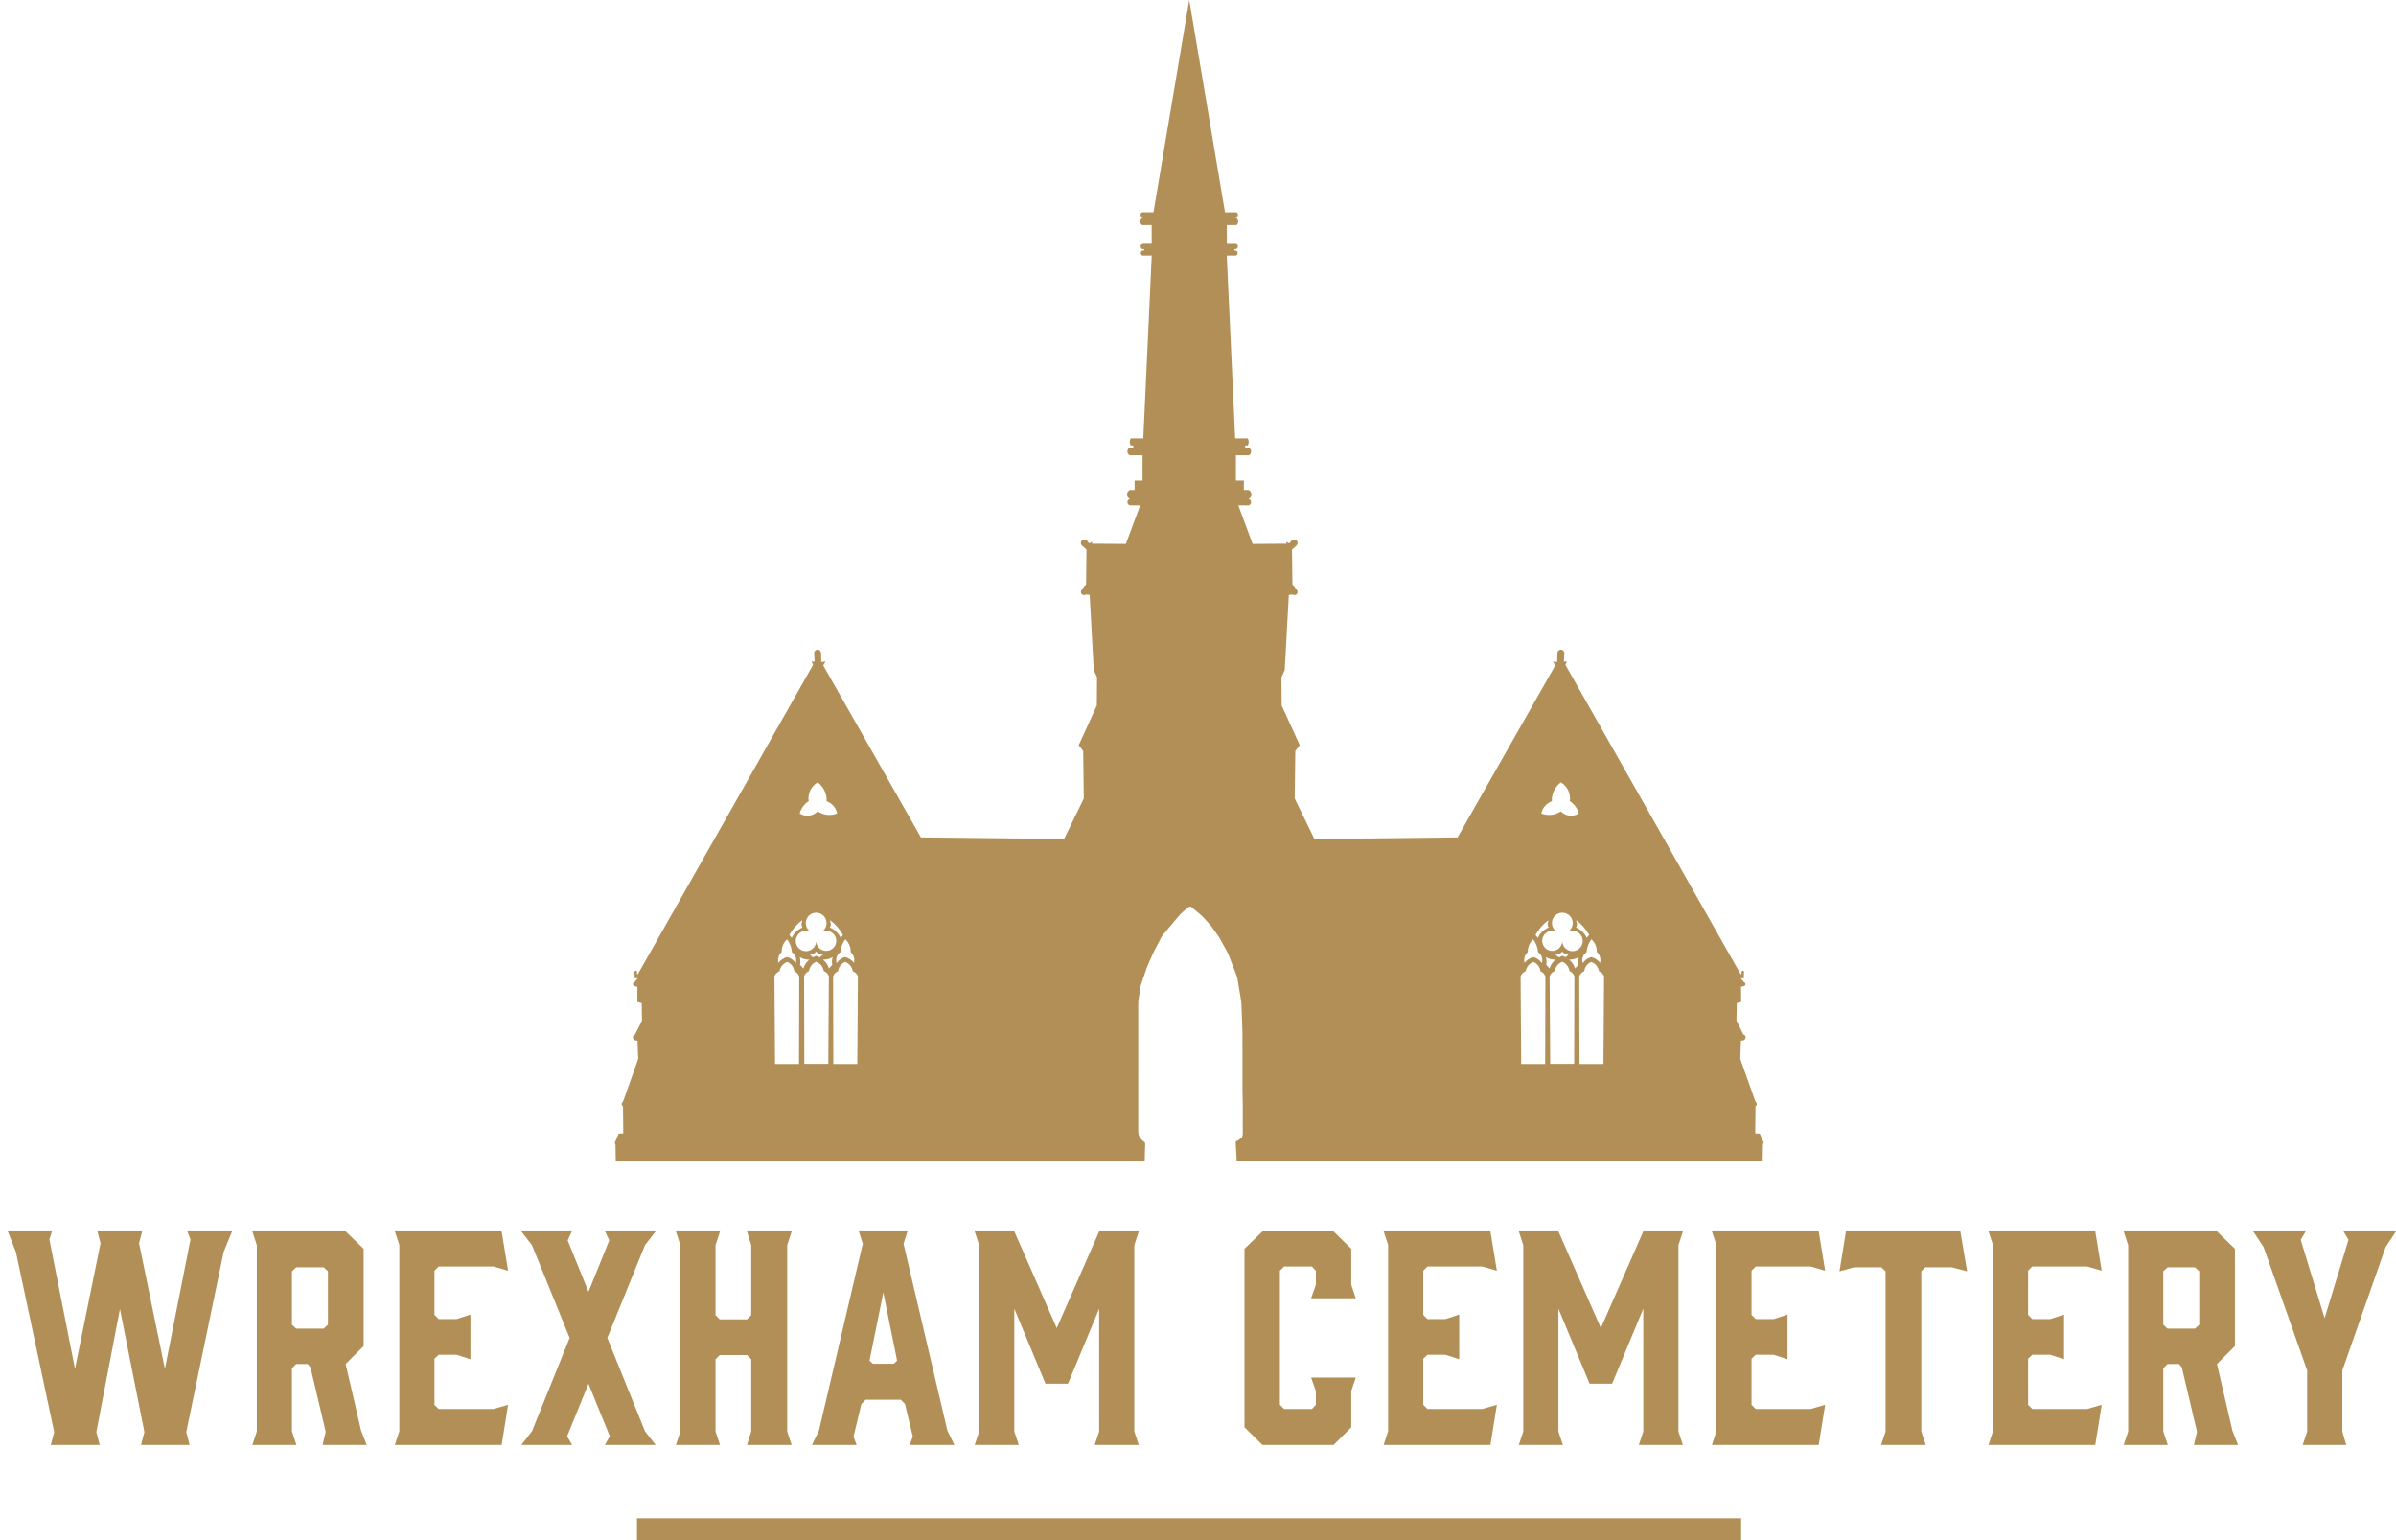 <?xml version="1.0" encoding="utf-8"?>
<!-- Generator: Adobe Illustrator 14.0.0, SVG Export Plug-In . SVG Version: 6.00 Build 43363)  -->
<!DOCTYPE svg PUBLIC "-//W3C//DTD SVG 1.1//EN" "http://www.w3.org/Graphics/SVG/1.1/DTD/svg11.dtd">
<svg version="1.1" id="Layer_1" xmlns="http://www.w3.org/2000/svg" xmlns:xlink="http://www.w3.org/1999/xlink" x="0px" y="0px"
	 width="306.886px" height="197.321px" viewBox="0 0 306.886 197.321" enable-background="new 0 0 306.886 197.321"
	 xml:space="preserve">
<g id="Layer_1_1_">
</g>
<g id="logo">
	<g>
		<path fill="#B28F56" d="M81.584,194.486h141.43v2.835H81.584V194.486L81.584,194.486z"/>
		<path fill="#B28F56" d="M225.398,145.212l-0.584-0.034l0.035-3.476c0.145-0.062,0.211-0.23,0.149-0.375
			c-0.021-0.049-0.056-0.091-0.099-0.122l-0.121-0.273l-1.877-5.285l0.082-2.342l0.312-0.046c0.207-0.057,0.329-0.271,0.273-0.478
			c-0.037-0.134-0.143-0.238-0.276-0.273l-0.88-1.776l0.036-2.233l0.563-0.158l-0.015-1.932l0.396-0.108
			c0.131-0.037,0.207-0.172,0.17-0.303c-0.023-0.083-0.088-0.147-0.17-0.17l-0.444-0.532l0.395,0.02l0.04-0.857
			c-0.027-0.089-0.123-0.139-0.212-0.11c-0.056,0.018-0.099,0.063-0.112,0.12v0.315l-0.108,0.01L200.5,85.161l0.204-0.425
			l-0.4,0.007l0.062-1.094c-0.008-0.246-0.214-0.438-0.46-0.43c-0.234,0.008-0.422,0.196-0.43,0.43l-0.027,1.157l-0.543-0.071
			l0.294,0.507l-12.512,22.026l-18.333,0.205l-2.526-5.188l0.075-6.083l0.572-0.751l-2.316-5.079l-0.03-3.606l0.421-0.932
			l0.525-9.639l0.486-0.054c0.176,0.132,0.425,0.096,0.557-0.08c0.131-0.176,0.096-0.425-0.081-0.557
			c-0.038-0.028-0.081-0.05-0.126-0.063l-0.378-0.62l-0.054-4.419l0.593-0.539c0.174-0.176,0.173-0.459-0.002-0.634
			c-0.176-0.174-0.459-0.174-0.646,0.014l-0.296,0.377l-0.377-0.243l0.027,0.27l-4.342,0.027l-1.833-4.944h1.313
			c0.227-0.052,0.368-0.278,0.316-0.504c-0.036-0.157-0.159-0.28-0.316-0.316c0.317-0.145,0.457-0.519,0.313-0.835
			c-0.063-0.139-0.174-0.25-0.313-0.313h-0.602v-0.408v-0.797h-1.016V58.32h1.644c0.267-0.129,0.378-0.451,0.249-0.718
			c-0.053-0.108-0.141-0.196-0.249-0.249h-0.459v-0.29h0.314c0.191-0.276,0.191-0.642,0-0.918h-1.596l-1.078-23.408h1.172
			c0.18-0.062,0.276-0.258,0.213-0.438c-0.035-0.1-0.113-0.179-0.213-0.213h-0.202v-0.171h0.171
			c0.188-0.034,0.313-0.214,0.279-0.403c-0.026-0.143-0.137-0.254-0.279-0.279h-1.133v-2.404h1.242
			c0.24-0.185,0.285-0.529,0.1-0.769c-0.029-0.038-0.062-0.071-0.1-0.1h-0.155v-0.14h0.155c0.171-0.091,0.236-0.304,0.145-0.476
			c-0.033-0.062-0.083-0.112-0.145-0.145h-1.475L152.321,0l-4.58,27.198h-1.475c-0.171,0.091-0.236,0.304-0.145,0.476
			c0.033,0.062,0.083,0.112,0.145,0.145h0.155v0.14h-0.155c-0.24,0.184-0.285,0.528-0.1,0.769c0.029,0.038,0.062,0.071,0.1,0.1
			h1.242v2.404h-1.133c-0.188,0.034-0.313,0.214-0.279,0.403c0.026,0.143,0.137,0.253,0.279,0.279h0.171v0.171h-0.202
			c-0.18,0.062-0.275,0.258-0.213,0.438c0.034,0.1,0.113,0.179,0.213,0.213h1.173l-1.079,23.408h-1.596
			c-0.191,0.276-0.191,0.642,0,0.918h0.314v0.29h-0.459c-0.267,0.129-0.378,0.451-0.249,0.718c0.052,0.108,0.14,0.196,0.249,0.249
			h1.644v3.237h-1.016v0.797v0.408h-0.602c-0.317,0.144-0.457,0.518-0.313,0.835c0.063,0.139,0.174,0.25,0.313,0.313
			c-0.227,0.052-0.368,0.278-0.316,0.504c0.036,0.157,0.159,0.28,0.316,0.316h1.313l-1.833,4.944l-4.342-0.027l0.027-0.27
			l-0.377,0.243l-0.296-0.377c-0.168-0.182-0.452-0.193-0.633-0.026c-0.182,0.168-0.193,0.452-0.014,0.646l0.593,0.539l-0.054,4.419
			l-0.377,0.62c-0.211,0.062-0.332,0.283-0.27,0.494c0.062,0.21,0.283,0.332,0.494,0.27c0.045-0.014,0.088-0.035,0.126-0.063
			l0.486,0.054l0.525,9.639l0.421,0.932l-0.03,3.606l-2.316,5.079l0.572,0.751l0.075,6.083l-2.526,5.188l-18.333-0.205
			l-12.512-22.026l0.293-0.507l-0.543,0.071l-0.027-1.157c-0.008-0.246-0.214-0.438-0.46-0.43c-0.234,0.008-0.422,0.196-0.43,0.43
			l0.062,1.094l-0.4-0.007l0.204,0.425l-22.45,39.632l-0.108-0.01v-0.315c-0.023-0.091-0.115-0.146-0.206-0.123
			c-0.057,0.014-0.103,0.057-0.12,0.113l0.04,0.857l0.395-0.02l-0.444,0.532c-0.131,0.037-0.207,0.172-0.17,0.303
			c0.023,0.083,0.087,0.147,0.17,0.17l0.395,0.108l-0.014,1.932l0.563,0.158l0.035,2.233l-0.879,1.776
			c-0.208,0.055-0.332,0.268-0.276,0.475c0.036,0.134,0.14,0.239,0.273,0.276l0.312,0.046l0.083,2.342l-1.877,5.285l-0.121,0.273
			c-0.129,0.091-0.161,0.269-0.07,0.398c0.03,0.043,0.073,0.078,0.122,0.099l0.034,3.476l-0.583,0.034l-0.514,1.198l0.103,0.188
			l0.034,2.191h67.745c0-0.007,0.001-0.02,0.001-0.02l0.004-0.096l0.004-0.097l0.003-0.099l0.003-0.1l0.003-0.101l0.002-0.102
			l0.002-0.103l0.002-0.103l0.002-0.104l0.002-0.104l0.002-0.104l0.002-0.104l0.002-0.104l0.003-0.104l0.003-0.104l0.003-0.103
			l0.003-0.095l0.002-0.036l0.002-0.038l0.002-0.039l0.003-0.04l0.003-0.041l0.003-0.041l0.003-0.041l0.002-0.041l0.001-0.041
			l0.001-0.04v-0.04l-0.001-0.038l-0.002-0.037c0,0-0.004-0.035-0.009-0.068c0,0-0.007-0.031-0.015-0.06
			c0,0-0.009-0.023-0.017-0.037c0,0-0.008-0.014-0.028-0.042c0,0-0.012-0.014-0.037-0.04c0,0-0.014-0.013-0.043-0.038
			c0,0-0.015-0.012-0.045-0.035c0,0-0.015-0.011-0.045-0.033c0,0-0.015-0.01-0.047-0.032c0,0-0.016-0.012-0.046-0.034
			c0,0-0.014-0.011-0.041-0.034c0,0-0.012-0.012-0.036-0.036c0,0-0.012-0.012-0.034-0.038c0,0-0.011-0.013-0.034-0.042
			c0,0-0.012-0.015-0.029-0.038c0,0-0.021-0.027-0.043-0.055c0,0-0.022-0.028-0.044-0.056c0,0-0.022-0.029-0.044-0.058
			c0,0-0.021-0.03-0.043-0.06c0,0-0.021-0.031-0.041-0.062c0,0-0.02-0.032-0.037-0.066c0,0-0.017-0.035-0.032-0.07l-0.014-0.037
			l-0.013-0.038l-0.01-0.04l-0.011-0.048l-0.009-0.053l-0.009-0.054l-0.007-0.055l-0.006-0.056l-0.005-0.057l-0.004-0.058
			l-0.003-0.059l-0.003-0.06l-0.002-0.061l-0.001-0.061l-0.001-0.062l-0.001-0.062v-0.062v-0.062v-0.062v-0.062v-0.062v-0.802
			v-0.875v-0.875v-0.875v-0.874v-0.874v-0.874V137.4v-0.874v-0.874v-0.874v-0.874v-0.874v-0.875v-0.875v-0.875v-0.875
			c0,0,0-0.818,0-0.85c0,0,0-0.031,0-0.062c0,0,0-0.031,0-0.061c0,0,0-0.031,0-0.061c0,0,0-0.03,0.001-0.06
			c0,0,0.001-0.03,0.002-0.06c0,0,0.001-0.029,0.003-0.059c0,0,0.002-0.029,0.005-0.059c0,0,0.003-0.03,0.007-0.059l0.006-0.041
			l0.012-0.078l0.012-0.08l0.012-0.081l0.012-0.081l0.012-0.082l0.012-0.083l0.012-0.083l0.012-0.083l0.012-0.083l0.012-0.083
			l0.012-0.083l0.012-0.083l0.012-0.082l0.012-0.082l0.012-0.081l0.012-0.08l0.012-0.078c0,0,0.009-0.058,0.013-0.086
			c0,0,0.004-0.027,0.007-0.055c0,0,0.004-0.027,0.007-0.054c0,0,0.003-0.027,0.007-0.054c0,0,0.004-0.027,0.008-0.053
			c0,0,0.004-0.026,0.009-0.053c0,0,0.005-0.026,0.01-0.052c0,0,0.006-0.026,0.012-0.051c0,0,0.007-0.025,0.014-0.051l0.024-0.075
			l0.038-0.117l0.039-0.117l0.039-0.117l0.039-0.117l0.04-0.117l0.04-0.117l0.04-0.117l0.04-0.117l0.04-0.117l0.04-0.117l0.04-0.117
			l0.04-0.117l0.04-0.117l0.04-0.116l0.04-0.117l0.039-0.116l0.04-0.116l0.033-0.098l0.032-0.091l0.033-0.09l0.035-0.089
			l0.035-0.089l0.036-0.088l0.037-0.088l0.038-0.088l0.039-0.087l0.039-0.087l0.039-0.087l0.039-0.087l0.04-0.087l0.039-0.086
			l0.039-0.086l0.039-0.086l0.039-0.086l0.038-0.086l0.021-0.049l0.019-0.043l0.019-0.043l0.019-0.043l0.019-0.043l0.019-0.043
			l0.019-0.043l0.019-0.043l0.019-0.043l0.019-0.043l0.02-0.043l0.02-0.043l0.02-0.042l0.02-0.043l0.02-0.042l0.02-0.042
			l0.021-0.042l0.021-0.043l0.051-0.102l0.052-0.102l0.052-0.102l0.053-0.102l0.053-0.102l0.053-0.102l0.054-0.103l0.054-0.103
			l0.054-0.104l0.054-0.103l0.054-0.103l0.055-0.103l0.055-0.103l0.054-0.103l0.055-0.103l0.055-0.103l0.055-0.103l0.046-0.088
			c0,0,0.011-0.02,0.022-0.04c0,0,0.012-0.02,0.023-0.039c0,0,0.012-0.019,0.025-0.038c0,0,0.012-0.019,0.025-0.037
			c0,0,0.013-0.018,0.04-0.053c0,0,0.014-0.018,0.042-0.052c0,0,0.014-0.018,0.042-0.052l0.048-0.057l0.112-0.134l0.112-0.135
			l0.112-0.135l0.113-0.134l0.113-0.135l0.113-0.135l0.114-0.135l0.114-0.135l0.114-0.136l0.114-0.136l0.115-0.136l0.115-0.136
			l0.115-0.136l0.116-0.136l0.116-0.136l0.117-0.137l0.117-0.137c0,0,0.073-0.085,0.102-0.119c0,0,0.03-0.032,0.059-0.064
			c0,0,0.03-0.032,0.06-0.063c0,0,0.03-0.031,0.061-0.061c0,0,0.031-0.03,0.062-0.061c0,0,0.032-0.03,0.064-0.059
			c0,0,0.033-0.03,0.066-0.06c0,0,0.034-0.029,0.068-0.059c0,0,0.035-0.03,0.07-0.06c0,0,0.023-0.02,0.041-0.034
			c0,0,0.017-0.014,0.051-0.042c0,0,0.017-0.015,0.052-0.043c0,0,0.017-0.014,0.052-0.042c0,0,0.017-0.014,0.051-0.042
			c0,0,0.017-0.014,0.051-0.042c0,0,0.017-0.014,0.051-0.043c0,0,0.017-0.015,0.05-0.046c0,0,0.017-0.016,0.049-0.047
			c0,0,0.017-0.015,0.049-0.045c0,0,0.017-0.014,0.049-0.042c0,0,0.016-0.013,0.049-0.035c0,0,0.017-0.01,0.042-0.023
			c0,0,0.015-0.006,0.049-0.018c0,0,0.018-0.005,0.037-0.01c0,0,0.019-0.005,0.038-0.009c0,0,0.019-0.004,0.037-0.008
			c0,0,0.018-0.003,0.05-0.009c0,0,0.015-0.002,0.049-0.006c0,0,0.014,0,0.046,0.01c0,0,0.017,0.008,0.053,0.032
			c0,0,0.019,0.014,0.038,0.029c0,0,0.02,0.017,0.039,0.034c0,0,0.02,0.018,0.04,0.036c0,0,0.02,0.019,0.04,0.037
			c0,0,0.019,0.018,0.038,0.036c0,0,0.019,0.017,0.046,0.041l0.052,0.044l0.052,0.044l0.052,0.043l0.052,0.043l0.052,0.043
			l0.052,0.043l0.052,0.043l0.052,0.043l0.052,0.043l0.052,0.043l0.051,0.043l0.051,0.042l0.051,0.042l0.051,0.042l0.05,0.042
			l0.05,0.042l0.049,0.042l0.06,0.051l0.07,0.063l0.069,0.063l0.066,0.064l0.065,0.064l0.063,0.064l0.062,0.064l0.062,0.065
			l0.06,0.065l0.059,0.065l0.059,0.065l0.058,0.064l0.057,0.065l0.058,0.064l0.057,0.064l0.057,0.064l0.058,0.064l0.058,0.063
			l0.06,0.065l0.06,0.068l0.059,0.069l0.058,0.07l0.057,0.071l0.056,0.071l0.055,0.072l0.054,0.073l0.053,0.073l0.053,0.073
			l0.052,0.073l0.052,0.074l0.052,0.073l0.051,0.074l0.052,0.073l0.051,0.073l0.052,0.073l0.052,0.073l0.033,0.045l0.027,0.037
			l0.027,0.037l0.027,0.037l0.027,0.037l0.026,0.037l0.026,0.037l0.026,0.037l0.026,0.037l0.025,0.037l0.025,0.037l0.025,0.038
			l0.024,0.038l0.024,0.038l0.024,0.039l0.023,0.039l0.022,0.04l0.022,0.04l0.022,0.04l0.022,0.04l0.022,0.04l0.022,0.04l0.022,0.04
			l0.022,0.04l0.022,0.04l0.022,0.04l0.022,0.04l0.022,0.04l0.022,0.04l0.022,0.04l0.022,0.04l0.022,0.041l0.023,0.041l0.022,0.041
			l0.023,0.041l0.024,0.045l0.045,0.081l0.046,0.081l0.046,0.081l0.046,0.081l0.046,0.081l0.046,0.082l0.046,0.082l0.046,0.082
			l0.045,0.083l0.044,0.083l0.044,0.083l0.042,0.083l0.042,0.084l0.041,0.084l0.039,0.085l0.038,0.086l0.035,0.087l0.038,0.1
			l0.051,0.134l0.051,0.135l0.052,0.135l0.052,0.136l0.052,0.136l0.053,0.136l0.053,0.136l0.053,0.136l0.053,0.137l0.053,0.137
			l0.053,0.137l0.053,0.137l0.053,0.137l0.053,0.137l0.053,0.136l0.052,0.136l0.052,0.136c0,0,0.034,0.09,0.043,0.114
			c0,0,0.009,0.023,0.018,0.047c0,0,0.009,0.023,0.018,0.046c0,0,0.009,0.023,0.018,0.046c0,0,0.008,0.023,0.017,0.046
			c0,0,0.008,0.023,0.016,0.047c0,0,0.007,0.023,0.014,0.047c0,0,0.006,0.024,0.012,0.048c0,0,0.005,0.024,0.01,0.049l0.015,0.085
			l0.022,0.132l0.022,0.133l0.022,0.133l0.022,0.133l0.022,0.133l0.022,0.133l0.022,0.134l0.022,0.134l0.022,0.134l0.022,0.134
			l0.022,0.135l0.022,0.135l0.022,0.136l0.022,0.136l0.022,0.136l0.023,0.137l0.022,0.138l0.013,0.077l0.009,0.055l0.009,0.055
			l0.009,0.055l0.009,0.055l0.009,0.055l0.009,0.055l0.008,0.056l0.008,0.055l0.008,0.056l0.007,0.056l0.007,0.057l0.006,0.057
			l0.005,0.057l0.005,0.057l0.004,0.058l0.004,0.058l0.003,0.058l0.006,0.165l0.007,0.18l0.007,0.181l0.007,0.183l0.007,0.183
			l0.007,0.184l0.007,0.184l0.006,0.185l0.007,0.185l0.006,0.185l0.007,0.184l0.006,0.184l0.006,0.183l0.006,0.182l0.006,0.181
			l0.006,0.18l0.006,0.179l0.005,0.174l0.003,0.125l0.003,0.125l0.002,0.125l0.001,0.125l0.001,0.125v0.125v0.125v0.125v0.125v0.126
			v0.125l-0.001,0.125v0.126v0.125v0.125v0.125l0.001,0.125l0.001,0.177l0.003,0.375l0.002,0.375l0.001,0.375v0.375v0.375v0.375
			l-0.001,0.375v0.375l-0.001,0.375v0.375v0.375l0.001,0.375l0.002,0.375l0.002,0.376l0.004,0.375l0.005,0.376l0.007,0.376
			l0.007,0.307l0.004,0.187l0.003,0.187l0.002,0.187l0.002,0.187l0.001,0.188v0.188v0.188v0.188v0.188v0.188v0.188v0.188
			l-0.001,0.188v0.189l-0.001,0.188v0.189v0.188v0.124v0.064v0.064v0.065v0.065v0.064v0.065v0.064v0.064v0.064v0.063v0.063v0.062
			v0.062v0.062v0.061v0.06v0.059c0,0-0.007,0.033-0.016,0.055c0,0-0.008,0.022-0.016,0.045c0,0-0.007,0.023-0.014,0.046
			c0,0-0.006,0.023-0.013,0.045c0,0-0.006,0.023-0.012,0.045c0,0-0.007,0.022-0.014,0.043c0,0-0.008,0.021-0.016,0.042
			c0,0-0.01,0.02-0.02,0.038c0,0-0.012,0.018-0.039,0.05c0,0-0.016,0.016-0.05,0.048c0,0-0.019,0.017-0.039,0.033
			c0,0-0.021,0.017-0.042,0.034c0,0-0.021,0.017-0.042,0.033c0,0-0.022,0.017-0.043,0.033c0,0-0.021,0.016-0.042,0.031
			c0,0-0.021,0.016-0.04,0.03c0,0-0.019,0.014-0.037,0.028c0,0-0.021,0.016-0.043,0.031c0,0-0.022,0.014-0.044,0.028
			c0,0-0.023,0.013-0.046,0.025c0,0-0.023,0.012-0.047,0.023c0,0-0.023,0.012-0.047,0.023c0,0-0.024,0.011-0.047,0.022
			c0,0-0.024,0.011-0.047,0.022c0,0-0.023,0.012-0.046,0.023c0,0-0.023,0.012-0.042,0.043l0.002,0.132l0.004,0.135l0.006,0.138
			l0.007,0.14l0.008,0.142l0.008,0.144l0.009,0.144l0.009,0.145l0.01,0.145l0.009,0.145l0.009,0.145l0.008,0.143l0.008,0.142
			l0.006,0.14l0.005,0.138l0.004,0.135l0.002,0.132c0,0,0,0.098-0.003,0.129l-0.001,0.004h67.387l0.034-2.191l0.104-0.188
			L225.398,145.212z M108.956,121.944c0.383,0.352,0.545,0.883,0.423,1.389c-0.285-0.363-0.68-0.622-1.126-0.738
			c-0.448,0.112-0.836,0.39-1.086,0.778c-0.186-0.523,0.012-1.105,0.479-1.406c0.039-0.599,0.256-1.172,0.622-1.647
			C108.724,120.734,108.976,121.328,108.956,121.944z M104.537,120.602c-0.01,0.181-0.057,0.359-0.139,0.521
			c-0.327,0.645-1.113,0.903-1.758,0.577c-0.645-0.326-0.903-1.113-0.577-1.758s1.113-0.903,1.758-0.577
			c-0.159-0.101-0.294-0.234-0.397-0.391c-0.404-0.614-0.234-1.44,0.38-1.844c0.614-0.404,1.439-0.234,1.844,0.38
			c0.404,0.614,0.234,1.439-0.38,1.844c0.147-0.07,0.307-0.112,0.47-0.123c0.71-0.047,1.324,0.49,1.372,1.2
			c0.047,0.71-0.49,1.325-1.201,1.372C105.198,121.85,104.584,121.312,104.537,120.602z M105.442,122.292l-0.479,0.336l-0.427-0.193
			l-0.442,0.189l-0.341-0.341c0.309-0.002,0.599-0.147,0.786-0.393C104.753,122.169,105.093,122.32,105.442,122.292z
			 M107.668,120.135c-0.275-0.601-0.767-1.076-1.376-1.33c0.16-0.236,0.171-0.543,0.029-0.791l0.027-0.123
			c0.668,0.5,1.223,1.138,1.625,1.87L107.668,120.135z M103.577,102.622c-0.146-0.962,0.31-1.917,1.15-2.408
			c0.766,0.563,1.198,1.474,1.15,2.423c0.694,0.247,1.207,0.839,1.352,1.561c-0.827,0.333-1.765,0.232-2.502-0.268
			c-0.605,0.626-1.568,0.738-2.3,0.268C102.598,103.547,103.009,102.984,103.577,102.622z M102.726,117.892l0.027,0.123
			c-0.142,0.248-0.13,0.554,0.029,0.791c-0.61,0.254-1.102,0.729-1.376,1.33l-0.306-0.374
			C101.503,119.029,102.057,118.392,102.726,117.892z M100.118,121.944c-0.02-0.616,0.232-1.209,0.688-1.624
			c0.367,0.475,0.583,1.049,0.623,1.647c0.466,0.301,0.664,0.883,0.479,1.406c-0.25-0.388-0.638-0.667-1.086-0.778
			c-0.446,0.116-0.841,0.375-1.126,0.738C99.573,122.827,99.735,122.295,100.118,121.944z M102.339,136.292h-3.07l-0.077-11.231
			c0.115-0.302,0.352-0.541,0.652-0.66c0.094-0.54,0.465-0.991,0.978-1.185c0.497,0.201,0.846,0.655,0.911,1.188
			c0.303,0.119,0.536,0.367,0.636,0.676L102.339,136.292z M102.473,123.586c0.07-0.325,0.055-0.663-0.045-0.98
			c0.375,0.22,0.806,0.33,1.24,0.315c-0.364,0.289-0.632,0.682-0.767,1.126L102.473,123.586z M106.089,136.275h-3.07l-0.029-11.212
			c0.1-0.31,0.333-0.558,0.635-0.676c0.066-0.532,0.415-0.986,0.911-1.188c0.513,0.194,0.884,0.645,0.978,1.185
			c0.3,0.119,0.537,0.358,0.652,0.659L106.089,136.275z M106.601,123.586l-0.428,0.462c-0.135-0.445-0.402-0.838-0.767-1.126
			c0.435,0.014,0.865-0.095,1.241-0.315C106.546,122.924,106.53,123.261,106.601,123.586z M109.805,136.292h-3.07l-0.029-11.212
			c0.1-0.309,0.333-0.557,0.636-0.676c0.065-0.532,0.414-0.987,0.911-1.188c0.513,0.194,0.884,0.645,0.978,1.185
			c0.3,0.119,0.537,0.358,0.652,0.66L109.805,136.292z M204.525,121.944c0.383,0.352,0.543,0.883,0.422,1.389
			c-0.284-0.363-0.68-0.622-1.127-0.738c-0.447,0.112-0.836,0.39-1.086,0.778c-0.186-0.523,0.013-1.105,0.479-1.406
			c0.039-0.599,0.257-1.172,0.623-1.647C204.293,120.734,204.544,121.328,204.525,121.944z M200.106,120.602
			c-0.011,0.163-0.053,0.322-0.123,0.47c-0.307,0.643-1.076,0.915-1.718,0.608c-0.642-0.307-0.915-1.076-0.608-1.718
			c0.307-0.642,1.076-0.915,1.718-0.608c-0.157-0.104-0.291-0.239-0.391-0.397c-0.395-0.62-0.212-1.443,0.409-1.838
			c0.62-0.395,1.443-0.211,1.837,0.409c0.396,0.62,0.211,1.443-0.408,1.837c0.162-0.082,0.339-0.129,0.521-0.139
			c0.722-0.039,1.339,0.515,1.376,1.236c0.038,0.721-0.515,1.337-1.236,1.376C200.762,121.877,200.145,121.324,200.106,120.602z
			 M200.889,122.284l-0.341,0.341l-0.442-0.189l-0.427,0.193l-0.479-0.336c0.35,0.028,0.689-0.123,0.903-0.402
			C200.29,122.137,200.581,122.282,200.889,122.284z M203.542,119.761l-0.306,0.374c-0.274-0.601-0.766-1.076-1.377-1.33
			c0.16-0.236,0.17-0.543,0.029-0.791l0.027-0.123C202.586,118.392,203.141,119.029,203.542,119.761z M198.766,102.638
			c-0.047-0.95,0.384-1.86,1.15-2.423c0.84,0.491,1.296,1.445,1.15,2.408c0.567,0.362,0.979,0.925,1.149,1.577
			c-0.731,0.471-1.694,0.358-2.3-0.268c-0.738,0.5-1.676,0.6-2.502,0.268C197.559,103.477,198.072,102.884,198.766,102.638z
			 M198.294,117.892l0.027,0.123c-0.142,0.248-0.13,0.554,0.029,0.791c-0.61,0.254-1.102,0.729-1.376,1.33l-0.305-0.374
			C197.072,119.029,197.626,118.392,198.294,117.892z M195.687,121.944c-0.02-0.616,0.232-1.209,0.688-1.624
			c0.366,0.475,0.583,1.049,0.622,1.647c0.466,0.301,0.665,0.883,0.479,1.406c-0.25-0.388-0.638-0.667-1.085-0.778
			c-0.446,0.116-0.842,0.375-1.126,0.738C195.142,122.827,195.304,122.295,195.687,121.944z M197.908,136.292h-3.07l-0.077-11.231
			c0.115-0.302,0.352-0.541,0.652-0.66c0.093-0.54,0.465-0.991,0.978-1.185c0.497,0.201,0.845,0.655,0.911,1.188
			c0.303,0.119,0.536,0.367,0.636,0.676L197.908,136.292z M198.042,123.586c0.071-0.325,0.055-0.663-0.045-0.98
			c0.375,0.22,0.805,0.33,1.24,0.315c-0.365,0.289-0.632,0.682-0.767,1.126L198.042,123.586z M201.624,136.275h-3.07l-0.078-11.231
			c0.116-0.301,0.352-0.541,0.652-0.659c0.093-0.54,0.465-0.991,0.978-1.185c0.498,0.201,0.845,0.656,0.912,1.188
			c0.301,0.119,0.535,0.367,0.635,0.676L201.624,136.275z M202.17,123.586l-0.429,0.462c-0.136-0.445-0.402-0.838-0.767-1.126
			c0.435,0.014,0.864-0.095,1.239-0.315C202.115,122.924,202.1,123.261,202.17,123.586z M205.374,136.292h-3.069l-0.029-11.212
			c0.1-0.309,0.332-0.557,0.635-0.676c0.064-0.532,0.415-0.987,0.91-1.188c0.513,0.194,0.885,0.645,0.979,1.185
			c0.301,0.119,0.537,0.358,0.652,0.66L205.374,136.292z"/>
		<g>
			<path fill="#B28F56" d="M23.857,183.435l0.432,1.656h-6.228l0.432-1.656l-3.131-15.766l-3.024,15.766l0.432,1.656H6.507
				l0.432-1.656l-4.895-23.037L1,157.735h5.651l-0.324,1.044l3.276,16.558l3.275-16.09l-0.396-1.512h5.723l-0.396,1.512l3.312,16.09
				l3.275-16.558L24,157.735h5.723l-1.08,2.628L23.857,183.435z"/>
			<path fill="#B28F56" d="M32.319,185.091l0.576-1.728v-23.865l-0.576-1.764H44.27l2.304,2.231v12.455l-2.304,2.303l1.979,8.531
				l0.72,1.836h-5.651l0.396-1.691l-1.944-8.243l-0.36-0.433h-1.476l-0.54,0.54v8.1l0.576,1.728H32.319z M41.462,170.189l0.54-0.504
				v-6.839l-0.54-0.504h-3.528l-0.54,0.504v6.839l0.54,0.504H41.462z"/>
			<path fill="#B28F56" d="M50.571,185.091l0.576-1.764v-23.865l-0.576-1.728H64.25l0.828,5.039l-1.872-0.54h-7.019l-0.54,0.54
				v5.651l0.54,0.54h2.304l1.764-0.576v5.724l-1.764-0.576h-2.304l-0.54,0.504v5.903l0.54,0.54h7.019l1.872-0.54l-0.828,5.147
				L50.571,185.091L50.571,185.091z"/>
			<path fill="#B28F56" d="M82.609,183.328l1.368,1.764h-6.516l0.648-1.116l-2.736-6.73l-2.736,6.73l0.648,1.116H66.77l1.368-1.764
				l4.823-11.95l-4.823-11.879l-1.368-1.764h6.479l-0.54,1.151l2.664,6.588l2.664-6.588l-0.54-1.151h6.479l-1.368,1.764
				l-4.823,11.879L82.609,183.328z"/>
			<path fill="#B28F56" d="M86.571,157.735h5.65l-0.575,1.764v8.963l0.54,0.54h3.491l0.54-0.54v-8.963l-0.54-1.764h5.724
				l-0.576,1.764v23.865l0.576,1.728h-5.724l0.54-1.728v-9.251l-0.54-0.54h-3.491l-0.54,0.54v9.251l0.575,1.728h-5.65l0.575-1.728
				v-23.865L86.571,157.735z"/>
			<path fill="#B28F56" d="M122.244,185.091h-5.724l0.396-1.08l-1.008-4.175l-0.54-0.54h-4.499l-0.54,0.54l-1.008,4.175l0.396,1.08
				h-5.724l0.899-1.836l5.615-23.937l-0.504-1.584h6.228l-0.504,1.584l5.615,23.937L122.244,185.091z M111.805,174.689h2.664
				l0.432-0.396l-1.764-8.747l-1.764,8.747L111.805,174.689z"/>
			<path fill="#B28F56" d="M136.789,177.245h-2.88l-3.995-9.611v15.73l0.575,1.728h-5.65l0.575-1.728v-23.865l-0.575-1.764h5.075
				l5.435,12.382l5.436-12.382h5.075l-0.575,1.764v23.865l0.575,1.728h-5.651l0.576-1.728v-15.73L136.789,177.245z"/>
			<path fill="#B28F56" d="M159.396,182.824v-22.857l2.304-2.231h9.107l2.268,2.231v4.607l0.576,1.728h-5.724l0.612-1.728v-1.8
				l-0.504-0.54h-3.563l-0.54,0.54v17.17l0.54,0.54h3.563l0.504-0.54v-1.764l-0.612-1.728h5.724l-0.576,1.728v4.644l-2.268,2.268
				H161.7L159.396,182.824z"/>
			<path fill="#B28F56" d="M177.218,185.091l0.575-1.764v-23.865l-0.575-1.728h13.678l0.828,5.039l-1.872-0.54h-7.019l-0.54,0.54
				v5.651l0.54,0.54h2.304l1.764-0.576v5.724l-1.764-0.576h-2.304l-0.54,0.504v5.903l0.54,0.54h7.019l1.872-0.54l-0.828,5.147
				L177.218,185.091L177.218,185.091z"/>
			<path fill="#B28F56" d="M206.482,177.245h-2.879l-3.996-9.611v15.73l0.575,1.728h-5.65l0.575-1.728v-23.865l-0.575-1.764h5.075
				l5.435,12.382l5.436-12.382h5.076l-0.576,1.764v23.865l0.576,1.728h-5.652l0.576-1.728v-15.73L206.482,177.245z"/>
			<path fill="#B28F56" d="M219.266,185.091l0.574-1.764v-23.865l-0.574-1.728h13.678l0.828,5.039l-1.873-0.54h-7.019l-0.54,0.54
				v5.651l0.54,0.54h2.304l1.765-0.576v5.724l-1.765-0.576h-2.304l-0.54,0.504v5.903l0.54,0.54h7.019l1.873-0.54l-0.828,5.147
				L219.266,185.091L219.266,185.091z"/>
			<path fill="#B28F56" d="M251.95,162.846l-1.943-0.504h-3.42l-0.504,0.504v20.518l0.576,1.728h-5.724l0.576-1.728v-20.518
				l-0.541-0.504h-3.49l-1.873,0.504l0.828-5.111h14.65L251.95,162.846z"/>
			<path fill="#B28F56" d="M254.688,185.091l0.576-1.764v-23.865l-0.576-1.728h13.679l0.827,5.039l-1.871-0.54h-7.02l-0.539,0.54
				v5.651l0.539,0.54h2.305l1.764-0.576v5.724l-1.764-0.576h-2.305l-0.539,0.504v5.903l0.539,0.54h7.02l1.871-0.54l-0.827,5.147
				L254.688,185.091L254.688,185.091z"/>
			<path fill="#B28F56" d="M272.005,185.091l0.575-1.728v-23.865l-0.575-1.764h11.95l2.304,2.231v12.455l-2.304,2.303l1.979,8.531
				l0.721,1.836h-5.651l0.396-1.691l-1.943-8.243l-0.359-0.433h-1.476l-0.54,0.54v8.1l0.574,1.728H272.005z M281.146,170.189
				l0.541-0.504v-6.839l-0.541-0.504h-3.526l-0.54,0.504v6.839l0.54,0.504H281.146z"/>
			<path fill="#B28F56" d="M300.01,183.364l0.504,1.728h-5.578l0.575-1.728v-7.812l-5.579-15.802l-1.332-2.016h6.731l-0.647,1.08
				l3.06,10.042l3.06-10.042l-0.646-1.08h6.729l-1.331,2.016l-5.544,15.802L300.01,183.364L300.01,183.364z"/>
		</g>
	</g>
</g>
</svg>
